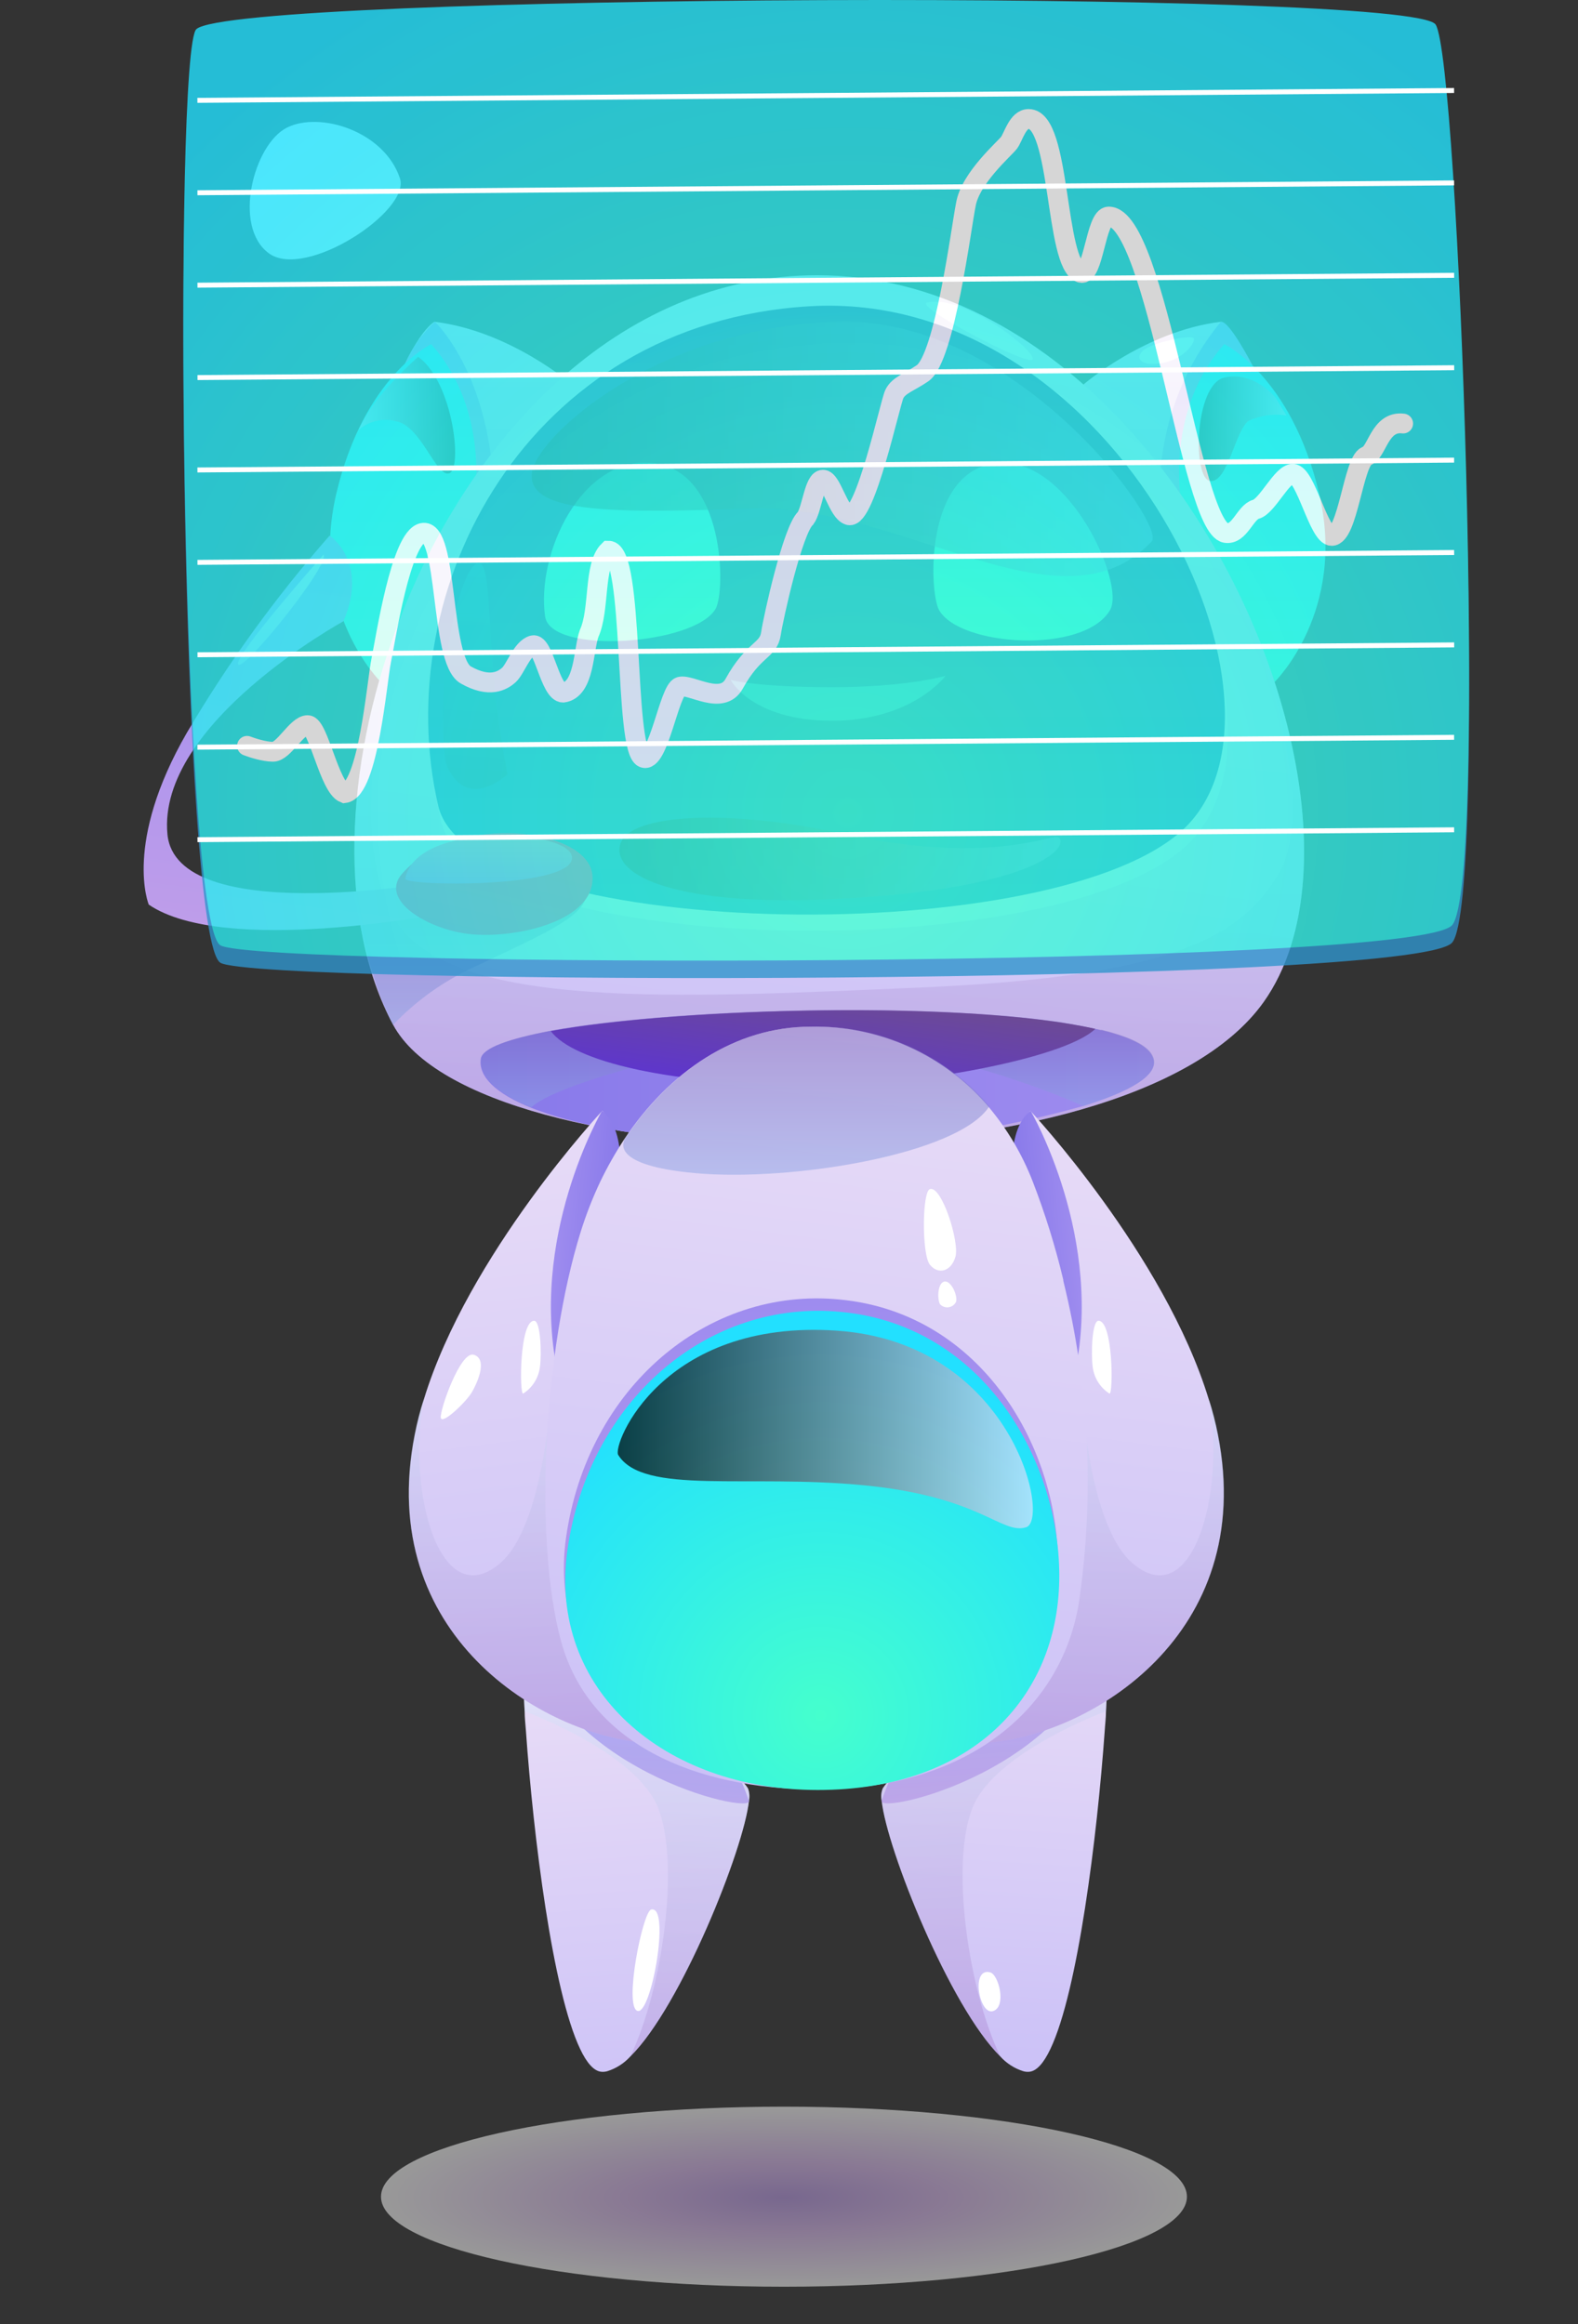 <svg width="127" height="187" viewBox="0 0 127 187" fill="none" xmlns="http://www.w3.org/2000/svg">
<rect x="0" y="0" width="127" height="187" fill="#333333" stroke="none"/>
<path d="M32.189 14.355C33.056 16.963 24.602 22.54 21.644 20.386C18.686 18.232 20.419 11.61 23.091 10.27C25.764 8.93 30.941 10.573 32.189 14.355Z" fill="#E5F6FF"/>
<path style="mix-blend-mode:multiply" opacity="0.3" d="M126.453 185.99C126.465 186.007 126.481 186.021 126.5 186.029C126.49 186.026 126.481 186.021 126.472 186.014C126.464 186.008 126.458 185.999 126.453 185.99Z" fill="url(#paint0_linear_444_84114)"/>
<path style="mix-blend-mode:multiply" opacity="0.5" d="M63.094 183.995C81.005 183.995 95.525 180.752 95.525 176.752C95.525 172.751 81.005 169.508 63.094 169.508C45.182 169.508 30.663 172.751 30.663 176.752C30.663 180.752 45.182 183.995 63.094 183.995Z" fill="url(#paint1_radial_444_84114)"/>
<path d="M89.011 137.694C89.011 138.205 88.939 138.747 88.908 139.29C88.303 147.754 86.753 160.231 84.534 164.874C84.009 165.982 83.436 166.645 82.84 166.7C82.674 166.716 82.507 166.7 82.347 166.653C81.637 166.428 81 166.018 80.502 165.464C76.446 161.475 71.356 148.751 70.959 144.89C70.89 144.559 70.92 144.215 71.046 143.901C73.018 140.821 88.033 129.797 88.979 130.937C89.226 131.249 89.226 133.969 89.011 137.694Z" fill="url(#paint2_linear_444_84114)"/>
<path d="M70.959 144.89C70.561 146.094 86.959 142.353 88.979 130.945C88.183 130.655 87.31 130.655 86.514 130.945C82.275 132.245 73.774 136.482 70.959 144.89Z" fill="url(#paint3_linear_444_84114)"/>
<path style="mix-blend-mode:multiply" opacity="0.3" d="M89.011 137.694C89.011 137.694 80.112 140.957 78.291 145.401C76.47 149.844 77.893 160.023 80.502 165.464C76.446 161.475 71.356 148.751 70.959 144.89C70.89 144.559 70.92 144.215 71.046 143.901C73.018 140.821 88.033 129.797 88.979 130.937C89.226 131.249 89.226 133.969 89.011 137.694Z" fill="url(#paint4_linear_444_84114)"/>
<path d="M79.691 158.699C80.375 158.874 81.035 161.467 79.921 161.818C78.808 162.169 78.1 158.276 79.691 158.699Z" fill="white"/>
<path d="M42.225 137.694C42.225 138.205 42.289 138.747 42.329 139.29C42.925 147.754 44.476 160.231 46.695 164.874C47.22 165.982 47.792 166.645 48.397 166.7C48.56 166.715 48.725 166.699 48.882 166.653C49.594 166.429 50.233 166.018 50.735 165.464C54.791 161.475 59.88 148.751 60.278 144.89C60.344 144.559 60.317 144.217 60.199 143.901C58.218 140.821 43.204 129.797 42.257 130.937C42.003 131.249 42.003 133.969 42.225 137.694Z" fill="url(#paint5_linear_444_84114)"/>
<path d="M60.27 144.89C60.676 146.094 44.277 142.353 42.249 130.945C42.249 130.945 42.902 130.467 44.437 130.945C48.699 132.269 57.479 136.529 60.27 144.89Z" fill="url(#paint6_linear_444_84114)"/>
<path style="mix-blend-mode:multiply" opacity="0.3" d="M42.225 137.694C42.225 137.694 51.117 140.957 52.938 145.401C54.759 149.844 53.335 160.023 50.735 165.464C54.791 161.475 59.88 148.751 60.278 144.89C60.344 144.559 60.317 144.217 60.199 143.901C58.218 140.821 43.204 129.797 42.257 130.937C42.003 131.249 42.003 133.969 42.225 137.694Z" fill="url(#paint7_linear_444_84114)"/>
<path d="M52.405 153.649C51.721 153.824 50.194 161.451 51.307 161.802C52.421 162.153 53.995 153.242 52.405 153.649Z" fill="white"/>
<path d="M46.035 30.94C46.035 30.94 41.064 26.632 34.973 25.89C34.973 25.89 33.112 26.8 30.956 33.533C28.801 40.266 32.778 53.548 32.778 53.548L46.035 30.94Z" fill="url(#paint8_linear_444_84114)"/>
<path d="M32.611 29.241C33.167 27.971 33.979 26.83 34.997 25.89C34.997 25.89 40.007 30.525 39.768 41.598L38.329 43.097L32.611 29.241Z" fill="url(#paint9_linear_444_84114)"/>
<path d="M87.198 30.94C87.198 30.94 92.168 26.632 98.26 25.89C98.26 25.89 100.121 26.8 102.276 33.533C104.431 40.266 100.487 53.548 100.487 53.548L87.198 30.94Z" fill="url(#paint10_linear_444_84114)"/>
<path d="M98.26 25.89C95.053 29.777 93.308 34.669 93.33 39.715L95.238 40.919L100.805 29.4C100.805 29.4 98.944 25.786 98.26 25.89Z" fill="url(#paint11_linear_444_84114)"/>
<path d="M95.055 40.345C95.055 40.345 93.743 33.054 98.531 27.693C98.531 27.693 103.93 30.246 106.165 39.715C108.4 49.184 102.586 54.872 102.586 54.872L95.055 40.345Z" fill="url(#paint12_linear_444_84114)"/>
<path d="M38.178 40.345C38.178 40.345 39.49 33.054 34.702 27.693C34.702 27.693 29.302 30.246 27.068 39.715C24.833 49.184 30.646 54.872 30.646 54.872L38.178 40.345Z" fill="url(#paint13_linear_444_84114)"/>
<path d="M101.696 80.631C90.562 96.243 38.432 95.086 31.641 82.458C27.211 74.217 27.664 61.82 31.959 50.405C37.526 35.431 49.685 22.148 65.758 22.148C84.677 22.148 99.215 41.055 103.589 58.326C105.807 67.07 105.426 75.382 101.696 80.631Z" fill="url(#paint14_linear_444_84114)"/>
<path d="M35.529 66.16C38.019 76.794 83.866 77.951 95.175 68.314C106.483 58.678 90.149 24.438 65.336 25.93C42.607 27.302 31.466 48.738 35.529 66.16Z" fill="#DFE3FB"/>
<path d="M35.275 64.86C37.764 75.494 83.612 76.651 94.92 67.014C106.229 57.377 89.958 23.138 65.121 24.645C42.369 26.01 31.227 47.445 35.275 64.86Z" fill="url(#paint15_linear_444_84114)"/>
<path style="mix-blend-mode:multiply" opacity="0.3" d="M101.696 80.631C90.562 96.243 38.432 95.086 31.641 82.458C27.211 74.217 27.664 61.82 31.959 50.404C31.776 51.074 27.402 67.069 31.871 74.105C36.428 81.285 54.489 80.296 73.862 79.466C93.234 78.636 99.66 75.812 102.905 70.324C105.473 66.016 102.905 56.491 101.68 52.638L103.581 58.326C105.807 67.069 105.426 75.382 101.696 80.631Z" fill="url(#paint16_linear_444_84114)"/>
<path d="M87.182 88.992C80.221 90.941 73.04 91.995 65.813 92.127C54.974 92.127 47.156 90.89 42.751 89.135C39.88 87.986 38.488 86.606 38.695 85.194C38.822 84.333 40.945 83.599 44.261 82.961C54.107 81.174 74.482 80.631 85.472 82.299C86.411 82.442 87.294 82.602 88.089 82.777L88.574 82.897H88.669C90.562 83.359 91.906 83.934 92.503 84.628C92.641 84.786 92.746 84.971 92.813 85.17C93.266 86.534 90.856 87.859 87.182 88.992Z" fill="url(#paint17_linear_444_84114)"/>
<path style="mix-blend-mode:multiply" opacity="0.5" d="M87.182 88.992C84.797 87.931 69.559 81.557 57.225 84.325C43.808 87.349 42.782 89.112 42.782 89.112C39.912 87.963 38.52 86.583 38.727 85.171C38.854 84.309 40.977 83.575 44.294 82.937C54.139 81.15 74.514 80.608 85.504 82.275C86.65 82.482 87.691 82.682 88.606 82.873H88.701C90.594 83.336 91.938 83.91 92.535 84.604C92.673 84.763 92.778 84.947 92.845 85.147C93.266 86.535 90.857 87.859 87.182 88.992Z" fill="url(#paint18_linear_444_84114)"/>
<path d="M88.152 82.785C85.591 85.242 73.297 87.364 66.29 87.356C53.725 87.356 46.098 85.354 44.325 82.961C55.021 81.022 78.148 80.519 88.152 82.785Z" fill="url(#paint19_linear_444_84114)"/>
<path style="mix-blend-mode:multiply" opacity="0.5" d="M31.641 82.458C33.501 80.508 35.714 78.929 38.162 77.807C42.488 75.725 46.456 74.106 47.077 72.431C47.697 70.755 35.219 71.752 35.219 71.752L29.008 74.449C29.008 74.449 29.986 79.475 31.641 82.458Z" fill="url(#paint20_linear_444_84114)"/>
<path d="M75.579 49.088C77.234 52.016 87.238 52.67 89.338 49.088C90.594 46.966 85.966 36.604 80.168 37.266C74.371 37.928 74.776 47.668 75.579 49.088Z" fill="url(#paint21_linear_444_84114)"/>
<path d="M57.598 48.977C55.944 51.896 44.325 52.726 43.871 49.607C43.14 44.589 46.79 36.604 52.58 37.266C58.369 37.928 58.401 47.557 57.598 48.977Z" fill="url(#paint22_linear_444_84114)"/>
<path d="M58.807 54.712C58.807 54.712 60.938 55.295 66.966 55.295C72.995 55.295 76.104 54.377 76.104 54.377C76.104 54.377 73.44 57.991 66.966 57.991C60.493 57.991 58.807 54.712 58.807 54.712Z" fill="#2F95CD"/>
<path d="M26.527 43.097C26.527 43.097 29.708 45.179 27.64 49.99C27.64 49.99 12.61 58.199 13.477 67.141C14.208 74.608 34.949 70.994 34.949 70.994L35.697 73.483C35.697 73.483 18.058 76.946 11.974 72.789C11.974 72.789 9.906 67.859 15.036 58.964C18.359 53.324 22.206 48.011 26.527 43.097Z" fill="url(#paint23_linear_444_84114)"/>
<path d="M32.364 70.3C30.472 72.446 34.488 74.799 37.788 75.158C41.494 75.565 48.071 74.089 47.673 70.372C47.276 66.654 36.802 65.266 32.364 70.3Z" fill="url(#paint24_linear_444_84114)"/>
<path style="mix-blend-mode:screen" opacity="0.5" d="M42.822 37.976C42.25 41.414 49.884 41.271 60.318 40.92C72.82 40.505 85.385 51.29 92.694 43.56C93.902 42.276 81.926 25.507 67.476 25.882C53.026 26.257 43.315 34.984 42.822 37.976Z" fill="url(#paint25_linear_444_84114)"/>
<path style="mix-blend-mode:screen" opacity="0.5" d="M49.908 67.971C49.248 70.468 54.457 72.965 67.253 72.335C82.737 71.577 86.021 68.346 85.258 67.421C84.804 66.878 80.168 69.814 67.452 67.014C59.062 65.171 50.6 65.363 49.908 67.971Z" fill="url(#paint26_linear_444_84114)"/>
<path d="M74.609 24.35C73.512 24.605 82.737 29.504 83.103 28.921C83.469 28.339 77.655 23.64 74.609 24.35Z" fill="white"/>
<path d="M92.279 28.012C91.357 28.506 91.429 29.503 93.337 29.248C95.246 28.993 96.272 27.509 96.065 27.214C95.858 26.919 93.329 27.453 92.279 28.012Z" fill="white"/>
<path d="M79.452 140.223L85.329 122.13C86.092 118.838 86.315 115.443 85.989 112.078C85.836 110.656 85.493 109.261 84.971 107.93C83.779 105.293 82.827 102.554 82.124 99.745C81.201 95.9 80.883 91.672 82.919 89.374C82.919 89.374 93.711 100.91 97.282 112.589C97.581 113.523 97.826 114.474 98.013 115.437C101.203 131.575 87.675 139.617 79.452 140.223Z" fill="url(#paint27_linear_444_84114)"/>
<path d="M82.943 89.374C82.943 89.374 88.979 99.665 86.434 110.834C84.892 107.315 83.565 103.705 82.458 100.024C80.979 94.704 81.138 90.771 82.943 89.374Z" fill="url(#paint28_linear_444_84114)"/>
<path style="mix-blend-mode:multiply" opacity="0.3" d="M79.452 140.223L85.329 122.13C86.092 118.838 86.315 115.443 85.989 112.079L86.896 110.013C86.896 110.013 87.269 122.45 91.134 125.768C95.906 129.869 98.666 120.328 97.306 112.589C97.605 113.523 97.85 114.474 98.037 115.437C101.203 131.576 87.675 139.617 79.452 140.223Z" fill="url(#paint29_linear_444_84114)"/>
<path d="M88.407 106.271C87.89 106.271 87.794 108.919 87.945 110.012C88.002 110.443 88.152 110.857 88.386 111.224C88.62 111.591 88.931 111.901 89.297 112.134C89.6 112.166 89.592 106.271 88.407 106.271Z" fill="white"/>
<path d="M51.945 140.223L46.068 122.13C45.305 118.838 45.082 115.443 45.408 112.078C45.562 110.656 45.904 109.261 46.426 107.93C47.618 105.293 48.571 102.554 49.273 99.745C50.196 95.9 50.514 91.672 48.478 89.374C48.478 89.374 37.686 100.91 34.115 112.589C33.816 113.523 33.572 114.474 33.384 115.437C30.195 131.575 43.722 139.617 51.945 140.223Z" fill="url(#paint30_linear_444_84114)"/>
<path d="M48.454 89.374C48.454 89.374 42.418 99.665 44.963 110.834C46.505 107.315 47.833 103.705 48.939 100.024C50.418 94.704 50.259 90.771 48.454 89.374Z" fill="url(#paint31_linear_444_84114)"/>
<path style="mix-blend-mode:multiply" opacity="0.3" d="M51.945 140.223L46.068 122.13C45.305 118.838 45.082 115.443 45.408 112.079L44.502 110.013C44.502 110.013 44.128 122.45 40.263 125.768C35.491 129.869 32.732 120.328 34.092 112.589C33.792 113.523 33.548 114.474 33.36 115.437C30.195 131.576 43.722 139.617 51.945 140.223Z" fill="url(#paint32_linear_444_84114)"/>
<path d="M42.991 106.271C43.508 106.271 43.603 108.919 43.452 110.012C43.395 110.443 43.245 110.857 43.011 111.224C42.778 111.591 42.467 111.901 42.1 112.134C41.798 112.166 41.806 106.271 42.991 106.271Z" fill="white"/>
<path d="M32.619 70.7C32.5 71.306 45.725 71.497 46.035 69.104C46.345 66.711 33.486 65.961 32.619 70.7Z" fill="url(#paint33_linear_444_84114)"/>
<path style="mix-blend-mode:screen" opacity="0.2" d="M35.863 61.373C35.544 58.554 35.575 55.705 35.959 52.893C36.595 48.035 37.899 44.916 38.671 45.339C39.442 45.761 39.331 50.54 39.784 55.223C40.142 58.876 40.842 62.299 40.842 62.299C40.842 62.299 37.494 65.49 35.863 61.373Z" fill="url(#paint34_linear_444_84114)"/>
<path style="mix-blend-mode:screen" opacity="0.72" d="M102.65 31.985C102.65 31.985 100.901 29.807 98.515 30.39C96.129 30.972 95.962 38.519 97.393 38.702C98.825 38.886 99.429 34.53 100.519 33.844C101.464 33.422 102.509 33.278 103.533 33.429L102.65 31.985Z" fill="url(#paint35_linear_444_84114)"/>
<path style="mix-blend-mode:screen" opacity="0.72" d="M28.857 34.601C29.26 34.248 29.743 33.998 30.264 33.874C30.786 33.75 31.329 33.756 31.847 33.891C33.915 34.234 35.108 38.494 36.174 38.072C37.239 37.649 36.452 30.732 33.653 28.706C33.684 28.706 30.042 31.793 28.857 34.601Z" fill="url(#paint36_linear_444_84114)"/>
<path d="M26.042 44.621C26.042 44.621 18.726 52.878 19.171 53.468C19.616 54.058 26.527 45.507 26.042 44.621Z" fill="url(#paint37_linear_444_84114)"/>
<path d="M86.817 129.039C85.306 138.006 77.273 143.981 65.822 143.981C55.833 143.981 47.363 140.247 45.144 132.015C42.926 123.782 43.777 108.585 46.735 99.115C47.169 97.723 47.7 96.364 48.325 95.047C48.881 93.896 49.511 92.782 50.21 91.712C53.853 86.208 59.189 82.61 65.225 82.61C67.936 82.549 70.627 83.094 73.103 84.204C75.579 85.315 77.778 86.964 79.54 89.032C81.053 90.828 82.26 92.864 83.111 95.055C84.11 97.636 84.934 100.283 85.576 102.977C85.573 103.003 85.573 103.03 85.576 103.056C87.677 111.553 88.099 120.38 86.817 129.039Z" fill="url(#paint38_linear_444_84114)"/>
<path d="M45.558 123.709C47.268 111.671 56.898 103.51 67.587 104.563C79.11 105.656 85.305 116.697 85.146 126.166C84.987 135.636 78.076 143.031 65.71 143.031C53.343 143.031 43.959 134.974 45.558 123.709Z" fill="url(#paint39_linear_444_84114)"/>
<path d="M45.669 124.706C47.379 112.668 57.002 104.507 67.698 105.561C79.222 106.653 85.417 117.694 85.25 127.164C85.083 136.633 78.188 144.028 65.821 144.028C53.455 144.028 44.071 135.971 45.669 124.706Z" fill="url(#paint40_radial_444_84114)"/>
<path style="mix-blend-mode:multiply" opacity="0.5" d="M79.619 89.016C77.178 92.869 63.714 95.102 55.936 94.392C49.16 93.77 50.194 91.935 50.242 91.704C53.884 86.2 59.221 82.602 65.257 82.602C67.975 82.532 70.675 83.072 73.16 84.182C75.644 85.291 77.851 86.943 79.619 89.016Z" fill="url(#paint41_linear_444_84114)"/>
<path d="M74.84 95.677C74.212 95.884 74.18 100.95 74.84 101.764C75.5 102.578 76.542 102.33 76.892 101.134C77.242 99.937 75.786 95.374 74.84 95.677Z" fill="white"/>
<path d="M75.993 103.12C75.468 103.239 75.412 104.5 75.651 104.939C75.739 105.033 75.848 105.105 75.97 105.148C76.091 105.191 76.222 105.203 76.349 105.185C76.477 105.166 76.598 105.116 76.702 105.04C76.806 104.964 76.89 104.863 76.947 104.747C77.09 104.213 76.518 102.992 75.993 103.12Z" fill="white"/>
<path style="mix-blend-mode:screen" opacity="0.72" d="M49.757 117.072C51.785 120.319 60.151 118.588 69.567 119.513C78.983 120.439 80.597 123.502 82.585 122.888C84.574 122.274 81.432 108.034 67.356 107.069C53.28 106.103 49.248 116.259 49.757 117.072Z" fill="url(#paint42_linear_444_84114)"/>
<path d="M38.122 109.007C37.048 108.696 35.386 113.467 35.474 114.073C35.561 114.679 37.502 112.82 37.971 112.031C38.583 110.97 39.179 109.31 38.122 109.007Z" fill="white"/>
<g style="mix-blend-mode:hard-light" opacity="0.8">
<path d="M15.807 3.744C13.946 5.38 14.534 75.653 17.747 77.472C20.96 79.291 113.975 79.347 116.877 75.837C119.78 72.326 117.41 6.249 115.541 3.377C113.672 0.505 19.02 0.928 15.807 3.744Z" fill="#2F95CD"/>
<path d="M15.807 2.341C13.946 3.936 14.534 74.249 17.747 76.068C20.96 77.887 113.975 77.943 116.877 74.433C119.78 70.923 117.41 4.846 115.541 1.974C113.672 -0.898 19.02 -0.515 15.807 2.341Z" fill="url(#paint43_radial_444_84114)"/>
<path d="M19.882 60.013C20.288 60.171 21.276 60.489 21.973 60.489C22.844 60.489 23.89 58.347 24.761 58.347C25.632 58.347 26.503 63.344 27.723 63.819C29.64 63.582 30.337 54.778 30.685 53.113C31.034 51.447 32.253 43.279 33.996 42.882C36.087 42.406 35.39 53.113 37.48 54.303C39.397 55.393 40.443 54.778 40.965 54.303C41.488 53.827 42.011 52.161 42.882 51.923C43.753 51.685 44.276 55.73 45.322 55.73C47.064 55.492 46.938 52.266 47.413 50.972C48.284 49.068 47.761 45.499 48.981 44.31C51.072 44.31 50.2 60.251 51.769 60.964C52.988 61.52 53.859 55.492 54.731 55.254C55.602 55.016 58.101 56.812 59.087 55.016C60.655 52.161 61.84 52.399 62.049 50.972C62.223 49.782 63.791 42.644 64.837 41.693C65.345 40.999 65.534 38.599 66.231 38.599C66.928 38.599 67.451 41.217 68.322 41.455C69.635 41.813 71.632 32.413 71.981 31.7C72.329 30.986 73.201 30.748 74.246 30.034C76.045 28.806 77.382 18.138 77.731 16.473C78.079 14.331 80.867 11.952 81.216 11.476C81.564 11 81.913 9.573 82.784 9.573C85.398 9.573 84.875 21.231 86.966 21.945C88.011 22.302 88.186 17.424 89.231 17.424C93.064 17.424 95.852 42.406 98.64 42.882C99.764 43.074 100.209 41.217 101.08 40.979C102 40.727 103.171 38.124 104.042 38.124C105.087 38.124 106.133 43.12 107.178 43.12C108.479 43.12 108.921 37.172 109.966 36.696C110.837 36.458 111.012 33.841 112.928 34.079" stroke="white" stroke-width="1.595" stroke-linecap="round"/>
</g>
<g style="mix-blend-mode:soft-light">
<path d="M117.025 7.082L15.885 7.876L15.888 8.275L117.028 7.481L117.025 7.082Z" fill="white"/>
<path d="M117.027 14.517L15.888 15.311L15.891 15.71L117.03 14.915L117.027 14.517Z" fill="white"/>
<path d="M117.03 21.952L15.89 22.746L15.893 23.145L117.033 22.351L117.03 21.952Z" fill="white"/>
<path d="M117.032 29.387L15.893 30.181L15.896 30.58L117.036 29.786L117.032 29.387Z" fill="white"/>
<path d="M117.027 36.822L15.887 37.616L15.891 38.015L117.03 37.221L117.027 36.822Z" fill="white"/>
<path d="M117.029 44.256L15.89 45.051L15.893 45.45L117.033 44.655L117.029 44.256Z" fill="white"/>
<path d="M117.032 51.691L15.893 52.485L15.896 52.884L117.035 52.09L117.032 51.691Z" fill="white"/>
<path d="M117.026 59.126L15.887 59.92L15.89 60.319L117.029 59.524L117.026 59.126Z" fill="white"/>
<path d="M117.029 66.568L15.89 67.363L15.893 67.762L117.032 66.967L117.029 66.568Z" fill="white"/>
</g>
<defs>
<linearGradient id="paint0_linear_444_84114" x1="126.476" y1="186.029" x2="126.476" y2="185.99" gradientUnits="userSpaceOnUse">
<stop stop-color="#9D68C2"/>
<stop offset="1" stop-color="#CCEDFF"/>
</linearGradient>
<radialGradient id="paint1_radial_444_84114" cx="0" cy="0" r="1" gradientUnits="userSpaceOnUse" gradientTransform="translate(63.094 176.814) scale(32.439 7.159)">
<stop stop-color="#BE9DEA"/>
<stop offset="0.39" stop-color="#E0BFF5"/>
<stop offset="1" stop-color="white"/>
</radialGradient>
<linearGradient id="paint2_linear_444_84114" x1="78.374" y1="166.47" x2="80.632" y2="130.377" gradientUnits="userSpaceOnUse">
<stop stop-color="#CBC1F7"/>
<stop offset="1" stop-color="#E8DCF7"/>
</linearGradient>
<linearGradient id="paint3_linear_444_84114" x1="80.359" y1="144.572" x2="79.522" y2="131.276" gradientUnits="userSpaceOnUse">
<stop stop-color="#BE9DEA"/>
<stop offset="1" stop-color="#9E8CEF"/>
</linearGradient>
<linearGradient id="paint4_linear_444_84114" x1="81.718" y1="165.405" x2="79.581" y2="131.456" gradientUnits="userSpaceOnUse">
<stop stop-color="#9D68C2"/>
<stop offset="1" stop-color="#CCEDFF"/>
</linearGradient>
<linearGradient id="paint5_linear_444_84114" x1="50.641" y1="171.595" x2="48.279" y2="135.443" gradientUnits="userSpaceOnUse">
<stop stop-color="#CBC1F7"/>
<stop offset="1" stop-color="#E8DCF7"/>
</linearGradient>
<linearGradient id="paint6_linear_444_84114" x1="48.592" y1="149.671" x2="49.394" y2="136.357" gradientUnits="userSpaceOnUse">
<stop stop-color="#BE9DEA"/>
<stop offset="1" stop-color="#9E8CEF"/>
</linearGradient>
<linearGradient id="paint7_linear_444_84114" x1="47.288" y1="170.545" x2="49.335" y2="136.53" gradientUnits="userSpaceOnUse">
<stop stop-color="#9D68C2"/>
<stop offset="1" stop-color="#CCEDFF"/>
</linearGradient>
<linearGradient id="paint8_linear_444_84114" x1="38.17" y1="53.548" x2="38.17" y2="25.89" gradientUnits="userSpaceOnUse">
<stop stop-color="#B9ACF4"/>
<stop offset="1" stop-color="#E1D1F5"/>
</linearGradient>
<linearGradient id="paint9_linear_444_84114" x1="36.206" y1="43.097" x2="36.206" y2="25.89" gradientUnits="userSpaceOnUse">
<stop stop-color="#BE9DEA"/>
<stop offset="1" stop-color="#9E8CEF"/>
</linearGradient>
<linearGradient id="paint10_linear_444_84114" x1="95.055" y1="53.548" x2="95.055" y2="25.89" gradientUnits="userSpaceOnUse">
<stop stop-color="#B9ACF4"/>
<stop offset="1" stop-color="#E1D1F5"/>
</linearGradient>
<linearGradient id="paint11_linear_444_84114" x1="97.06" y1="40.919" x2="97.06" y2="25.882" gradientUnits="userSpaceOnUse">
<stop stop-color="#BE9DEA"/>
<stop offset="1" stop-color="#9E8CEF"/>
</linearGradient>
<linearGradient id="paint12_linear_444_84114" x1="100.789" y1="54.872" x2="100.789" y2="27.693" gradientUnits="userSpaceOnUse">
<stop stop-color="#45FFCD"/>
<stop offset="1" stop-color="#22E0FF"/>
</linearGradient>
<linearGradient id="paint13_linear_444_84114" x1="32.444" y1="54.872" x2="32.444" y2="27.693" gradientUnits="userSpaceOnUse">
<stop stop-color="#45FFCD"/>
<stop offset="1" stop-color="#22E0FF"/>
</linearGradient>
<linearGradient id="paint14_linear_444_84114" x1="63.642" y1="92.789" x2="72.46" y2="22.77" gradientUnits="userSpaceOnUse">
<stop stop-color="#CBC1F7"/>
<stop offset="1" stop-color="#E8DCF7"/>
</linearGradient>
<linearGradient id="paint15_linear_444_84114" x1="66.505" y1="73.587" x2="66.505" y2="24.598" gradientUnits="userSpaceOnUse">
<stop stop-color="#0665BD"/>
<stop offset="1" stop-color="#1A1F77"/>
</linearGradient>
<linearGradient id="paint16_linear_444_84114" x1="66.744" y1="92.134" x2="66.744" y2="50.404" gradientUnits="userSpaceOnUse">
<stop stop-color="#9D68C2"/>
<stop offset="1" stop-color="#CCEDFF"/>
</linearGradient>
<linearGradient id="paint17_linear_444_84114" x1="38.703" y1="86.71" x2="92.924" y2="86.71" gradientUnits="userSpaceOnUse">
<stop stop-color="#8879EA"/>
<stop offset="1" stop-color="#9E8CEF"/>
</linearGradient>
<linearGradient id="paint18_linear_444_84114" x1="65.814" y1="89.136" x2="65.814" y2="81.302" gradientUnits="userSpaceOnUse">
<stop stop-color="#8DA4E5"/>
<stop offset="1" stop-color="#755CBB"/>
</linearGradient>
<linearGradient id="paint19_linear_444_84114" x1="65.591" y1="88.026" x2="66.615" y2="79.898" gradientUnits="userSpaceOnUse">
<stop stop-color="#5E36CC"/>
<stop offset="1" stop-color="#6C4A96"/>
</linearGradient>
<linearGradient id="paint20_linear_444_84114" x1="38.05" y1="82.458" x2="38.05" y2="71.465" gradientUnits="userSpaceOnUse">
<stop stop-color="#8DA4E5"/>
<stop offset="1" stop-color="#755CBB"/>
</linearGradient>
<linearGradient id="paint21_linear_444_84114" x1="82.331" y1="51.537" x2="82.331" y2="37.234" gradientUnits="userSpaceOnUse">
<stop stop-color="#45FFCD"/>
<stop offset="1" stop-color="#22E0FF"/>
</linearGradient>
<linearGradient id="paint22_linear_444_84114" x1="50.87" y1="51.593" x2="50.87" y2="37.226" gradientUnits="userSpaceOnUse">
<stop stop-color="#45FFCD"/>
<stop offset="1" stop-color="#22E0FF"/>
</linearGradient>
<linearGradient id="paint23_linear_444_84114" x1="23.171" y1="75.27" x2="27.212" y2="43.18" gradientUnits="userSpaceOnUse">
<stop stop-color="#BE9DEA"/>
<stop offset="1" stop-color="#9E8CEF"/>
</linearGradient>
<linearGradient id="paint24_linear_444_84114" x1="38.405" y1="75.162" x2="40.492" y2="66.39" gradientUnits="userSpaceOnUse">
<stop stop-color="#DD1A8F"/>
<stop offset="1" stop-color="#FE117E"/>
</linearGradient>
<linearGradient id="paint25_linear_444_84114" x1="42.79" y1="36.125" x2="92.757" y2="36.125" gradientUnits="userSpaceOnUse">
<stop/>
<stop offset="1" stop-color="#6A9BFF"/>
</linearGradient>
<linearGradient id="paint26_linear_444_84114" x1="49.852" y1="69.112" x2="85.361" y2="69.112" gradientUnits="userSpaceOnUse">
<stop/>
<stop offset="1" stop-color="#6A9BFF"/>
</linearGradient>
<linearGradient id="paint27_linear_444_84114" x1="85.758" y1="141.021" x2="92.12" y2="90.536" gradientUnits="userSpaceOnUse">
<stop stop-color="#CBC1F7"/>
<stop offset="1" stop-color="#E8DCF7"/>
</linearGradient>
<linearGradient id="paint28_linear_444_84114" x1="81.989" y1="100.328" x2="86.713" y2="99.915" gradientUnits="userSpaceOnUse">
<stop stop-color="#8879EA"/>
<stop offset="1" stop-color="#9E8CEF"/>
</linearGradient>
<linearGradient id="paint29_linear_444_84114" x1="88.979" y1="140.223" x2="88.979" y2="110.013" gradientUnits="userSpaceOnUse">
<stop stop-color="#9D68C2"/>
<stop offset="1" stop-color="#CCEDFF"/>
</linearGradient>
<linearGradient id="paint30_linear_444_84114" x1="45.639" y1="141.021" x2="39.278" y2="90.536" gradientUnits="userSpaceOnUse">
<stop stop-color="#CBC1F7"/>
<stop offset="1" stop-color="#E8DCF7"/>
</linearGradient>
<linearGradient id="paint31_linear_444_84114" x1="49.408" y1="100.328" x2="44.684" y2="99.915" gradientUnits="userSpaceOnUse">
<stop stop-color="#8879EA"/>
<stop offset="1" stop-color="#9E8CEF"/>
</linearGradient>
<linearGradient id="paint32_linear_444_84114" x1="42.418" y1="140.223" x2="42.418" y2="110.013" gradientUnits="userSpaceOnUse">
<stop stop-color="#9D68C2"/>
<stop offset="1" stop-color="#CCEDFF"/>
</linearGradient>
<linearGradient id="paint33_linear_444_84114" x1="39.331" y1="71.082" x2="39.331" y2="67.245" gradientUnits="userSpaceOnUse">
<stop stop-color="#D93DE3"/>
<stop offset="1" stop-color="#FF6DBA"/>
</linearGradient>
<linearGradient id="paint34_linear_444_84114" x1="37.965" y1="63.445" x2="39.211" y2="45.316" gradientUnits="userSpaceOnUse">
<stop/>
<stop offset="1" stop-color="#00E3FF"/>
</linearGradient>
<linearGradient id="paint35_linear_444_84114" x1="96.479" y1="34.49" x2="103.533" y2="34.49" gradientUnits="userSpaceOnUse">
<stop/>
<stop offset="1" stop-color="#D4E2FF"/>
</linearGradient>
<linearGradient id="paint36_linear_444_84114" x1="28.857" y1="33.405" x2="36.627" y2="33.405" gradientUnits="userSpaceOnUse">
<stop stop-color="#D4E2FF"/>
<stop offset="1"/>
</linearGradient>
<linearGradient id="paint37_linear_444_84114" x1="22.263" y1="53.844" x2="22.443" y2="44.861" gradientUnits="userSpaceOnUse">
<stop stop-color="#CBC1F7"/>
<stop offset="1" stop-color="#E8DCF7"/>
</linearGradient>
<linearGradient id="paint38_linear_444_84114" x1="62.632" y1="143.877" x2="70.298" y2="83.055" gradientUnits="userSpaceOnUse">
<stop stop-color="#CBC1F7"/>
<stop offset="1" stop-color="#E8DCF7"/>
</linearGradient>
<linearGradient id="paint39_linear_444_84114" x1="65.265" y1="142.991" x2="65.265" y2="104.444" gradientUnits="userSpaceOnUse">
<stop stop-color="#BE9DEA"/>
<stop offset="1" stop-color="#9E8CEF"/>
</linearGradient>
<radialGradient id="paint40_radial_444_84114" cx="0" cy="0" r="1" gradientUnits="userSpaceOnUse" gradientTransform="translate(66.036 138.005) scale(29.322 29.413)">
<stop stop-color="#45FFCD"/>
<stop offset="1" stop-color="#22E0FF"/>
</radialGradient>
<linearGradient id="paint41_linear_444_84114" x1="64.891" y1="94.52" x2="64.891" y2="82.594" gradientUnits="userSpaceOnUse">
<stop stop-color="#8DA4E5"/>
<stop offset="1" stop-color="#755CBB"/>
</linearGradient>
<linearGradient id="paint42_linear_444_84114" x1="49.709" y1="114.99" x2="83.126" y2="114.99" gradientUnits="userSpaceOnUse">
<stop/>
<stop offset="1" stop-color="#D4E2FF"/>
</linearGradient>
<radialGradient id="paint43_radial_444_84114" cx="0" cy="0" r="1" gradientUnits="userSpaceOnUse" gradientTransform="translate(68.231 65.267) scale(74.946 75.18)">
<stop stop-color="#45FFCD"/>
<stop offset="1" stop-color="#22E0FF"/>
</radialGradient>
</defs>
</svg>
